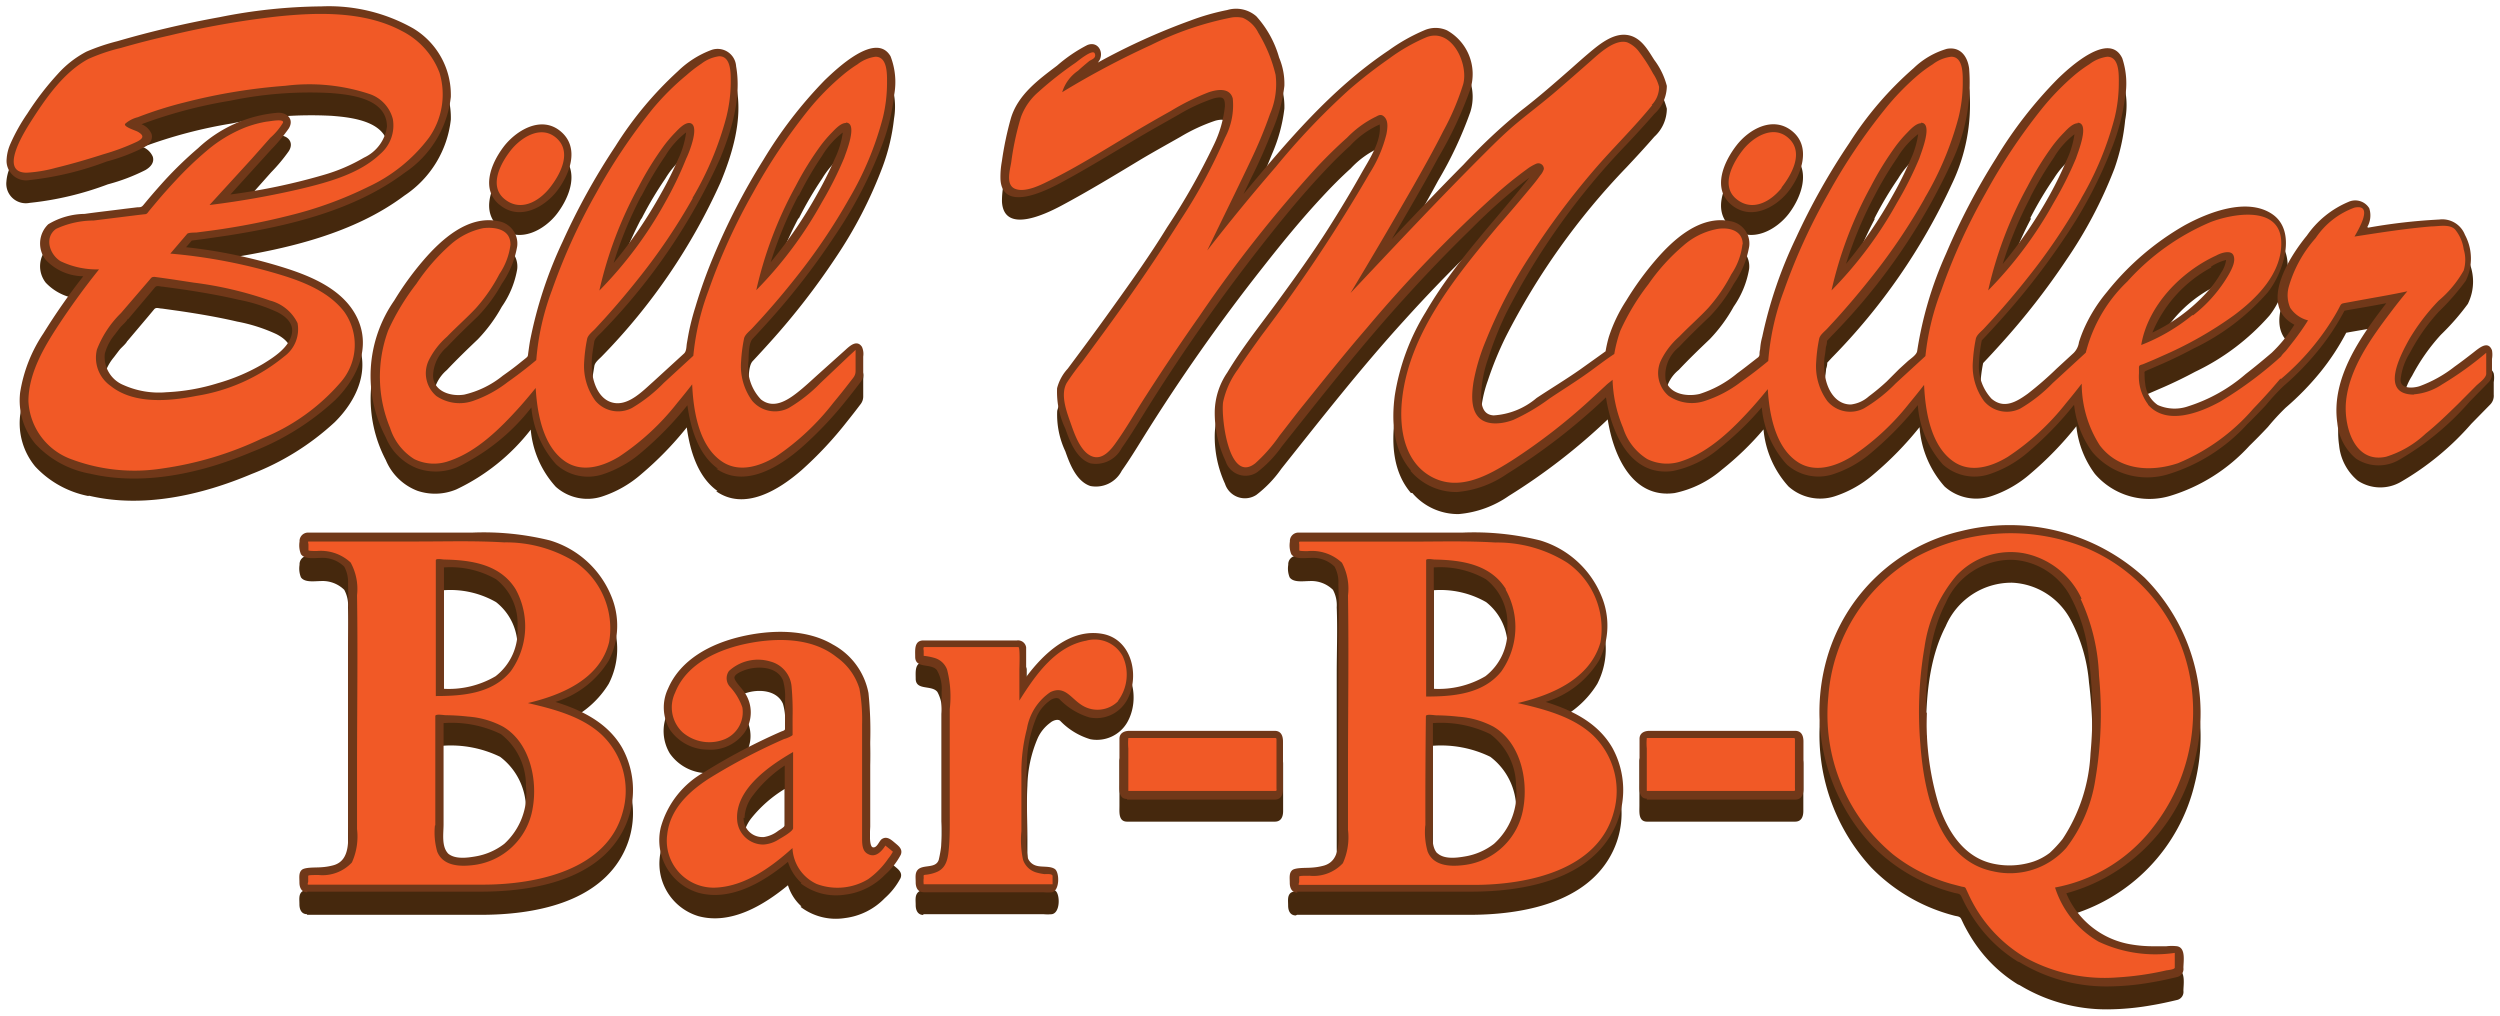 <svg id="Layer_1" data-name="Layer 1" xmlns="http://www.w3.org/2000/svg" viewBox="0 0 199.63 81.1"><defs><style>.cls-1{fill:#45280d;}.cls-2{fill:#703819;}.cls-3{fill:#f15926;}</style></defs><title>Bill Miller Bar-B-Q</title><path class="cls-1" d="M161.12,78.6a11.37,11.37,0,0,1-2.75-2.39,12.16,12.16,0,0,1-1.08-1.53q-.25-.42-.47-.85l-.21-.44c-.11-.23-.31-.21-.54-.27a14.21,14.21,0,0,1-6.64-3.84,15.64,15.64,0,0,1-3.53-14.94,14.54,14.54,0,0,1,10.69-10.1A15.94,15.94,0,0,1,171.26,48a15.34,15.34,0,0,1,4,14.55A14.4,14.4,0,0,1,165,73.16a6.8,6.8,0,0,0,5.15,4.08,10.47,10.47,0,0,0,1.84.15h1a3.74,3.74,0,0,1,.86,0c.71.13.5,1.22.5,1.73a.66.66,0,0,1-.47.72c-.67.16-1.34.31-2,.42a20.94,20.94,0,0,1-3.6.34,13.38,13.38,0,0,1-7-1.93m-7.42-19.94a22.56,22.56,0,0,0,1,7.5c.72,2.05,2,4.05,4.27,4.55a6.13,6.13,0,0,0,3.27-.17,4.65,4.65,0,0,0,1.28-.69,9.81,9.81,0,0,0,1.06-1.09A13.54,13.54,0,0,0,166.93,62a34.69,34.69,0,0,0-.12-7.5,12.83,12.83,0,0,0-1.5-5.07,5.57,5.57,0,0,0-4.63-2.9A5.71,5.71,0,0,0,155.37,50c-1.37,2.64-1.58,5.83-1.58,8.75M64,72.38a3.77,3.77,0,0,1-1.08-1.69c-1.93,1.59-4.54,3.17-7.14,2.47a4.38,4.38,0,0,1-3-5.24,7.28,7.28,0,0,1,3.5-4.41,48.22,48.22,0,0,1,6.09-3.21c.14-.06.32-.08.32-.24V57.74a4.55,4.55,0,0,0-.17-1.54C62,55,60.31,55,59.32,55.44c-.2.08-.75.31-.69.6s.58.79.81,1.14a2.82,2.82,0,0,1,0,3.18,3.34,3.34,0,0,1-2.95,1.38,3.69,3.69,0,0,1-3-1.57,3.47,3.47,0,0,1-.17-3.27c1-2.35,3.42-3.59,5.76-4.15s5.25-.67,7.41.62a5.58,5.58,0,0,1,2.84,3.87,30,30,0,0,1,.14,3.91v6.72c0,.16-.13,1.59.21,1.66s.5-.52.72-.66c.41-.27.76.07,1.06.32s.62.5.45.93a5.68,5.68,0,0,1-1.26,1.6,5.32,5.32,0,0,1-3.19,1.59,4.64,4.64,0,0,1-3.54-.9m-4.56-5.25a1.49,1.49,0,0,0,1.43,1.55H61a2.45,2.45,0,0,0,1.13-.49c.1-.07.53-.32.53-.44V63A10.2,10.2,0,0,0,60,65.33a3.14,3.14,0,0,0-.68,1.83m44.15,5.94c-.46,0-.61-.4-.61-.78s-.07-.76.18-1,1.13-.18,1.58-.22a4.67,4.67,0,0,0,1-.17c1.36-.42,1.12-2.14,1.12-3.25V53.85c0-1.78.07-3.58,0-5.35a2.6,2.6,0,0,0-.3-1.4,2.47,2.47,0,0,0-1.89-.7c-.46,0-1.27.14-1.57-.3a1.86,1.86,0,0,1-.11-1,.68.68,0,0,1,.63-.72h13.14a22,22,0,0,1,6.2.62,7.66,7.66,0,0,1,4.89,4.4,6.11,6.11,0,0,1-.18,5.2,7.6,7.6,0,0,1-4.26,3.3c2.13.66,4.19,1.67,5.34,3.68a7,7,0,0,1,.16,6.4c-2,4.15-7.29,5.07-11.44,5.07H103.57M114.76,70c.55.55,1.6.4,2.28.28a5.16,5.16,0,0,0,2.27-1,5.43,5.43,0,0,0,1.76-4.63A5.2,5.2,0,0,0,119,60.43a9,9,0,0,0-4.58-.88v8.09c0,.72-.18,1.77.37,2.33m-.33-13.15a7.38,7.38,0,0,0,4.16-1,4.53,4.53,0,0,0,1.75-3.89,4.47,4.47,0,0,0-1.7-3.85,7.35,7.35,0,0,0-4.17-.95v9.7M73.73,73.06c-.46,0-.61-.4-.61-.78s-.07-.74.16-1c.42-.46,1.44-.07,1.68-.8a9.71,9.71,0,0,0,.23-3.07V57a2.93,2.93,0,0,0-.34-1.75c-.46-.58-1.73-.08-1.73-1.06,0-.53-.1-1.31.66-1.31h7.47a.65.65,0,0,1,.73.56v2.36c1.4-1.88,3.54-3.92,6.12-3.44,2.37.45,3,3.48,1.89,5.36a2.8,2.8,0,0,1-2.92,1.31,5.52,5.52,0,0,1-2.42-1.48c-.21-.16-.6,0-.78.16a3.12,3.12,0,0,0-1,1.22,10.09,10.09,0,0,0-.83,3.8c-.08,1.42,0,2.87,0,4.3v1.33a5.71,5.71,0,0,0,.09,1.92,1,1,0,0,0,.67.58c.44.13,1.11,0,1.48.27S84.68,72.88,84,73a3.53,3.53,0,0,1-.68,0H73.73M24.52,73c-.46,0-.61-.4-.61-.78s-.07-.76.18-1,1.13-.18,1.58-.22a4.67,4.67,0,0,0,1-.17c1.36-.42,1.12-2.14,1.12-3.25V53.85c0-1.78.07-3.58,0-5.35a2.6,2.6,0,0,0-.3-1.4,2.47,2.47,0,0,0-1.89-.7c-.46,0-1.27.14-1.57-.3a1.86,1.86,0,0,1-.11-1,.68.68,0,0,1,.63-.72H37.7a22,22,0,0,1,6.2.62,7.66,7.66,0,0,1,4.89,4.4,6.11,6.11,0,0,1-.18,5.2,7.6,7.6,0,0,1-4.26,3.3c2.13.66,4.19,1.67,5.34,3.68a7,7,0,0,1,.16,6.4c-2,4.15-7.29,5.07-11.44,5.07H24.52M35.7,70c.55.55,1.6.4,2.28.28a5.16,5.16,0,0,0,2.27-1A5.43,5.43,0,0,0,42,64.6a5.2,5.2,0,0,0-2.07-4.17,9,9,0,0,0-4.58-.88q0,2.9,0,5.81v2.28c0,.72-.18,1.77.37,2.33M35.4,56.82a7.38,7.38,0,0,0,4.16-1,4.53,4.53,0,0,0,1.75-3.89,4.47,4.47,0,0,0-1.7-3.85,7.35,7.35,0,0,0-4.17-.95q0,4.85,0,9.7m96.08,8.78c-.7,0-.61-.77-.61-1.24V60.79c0-.47.39-.64.79-.64h11.64c.52,0,.66.42.66.85v3.76c0,.43-.14.85-.66.85H131.46M90,65.61c-.7,0-.61-.77-.61-1.24V60.79c0-.47.39-.64.79-.64h11.62c.52,0,.66.42.66.85v3.76c0,.43-.14.85-.66.85H90m22.66-26.25c-1.42-1.66-1.56-3.91-1.28-6a18.05,18.05,0,0,1,2.42-6.65c2.29-3.94,5.46-7.19,8.28-10.73a43,43,0,0,0-4.55,4q-2.78,2.7-5.37,5.57c-3.47,3.81-6.63,7.85-9.84,11.88a9.43,9.43,0,0,1-2,2.09,1.67,1.67,0,0,1-2.5-.89A9,9,0,0,1,97,34.69a5.72,5.72,0,0,1,1-3.09c1.2-2,2.64-3.79,4-5.65s2.79-3.84,4.06-5.84c.92-1.45,1.81-2.92,2.65-4.42.63-1.12,1.62-2.56,1.46-3.9a7.14,7.14,0,0,0-2.31,1.66c-.8.72-1.55,1.48-2.28,2.27-1.69,1.81-3.26,3.74-4.79,5.69A149.81,149.81,0,0,0,91.25,35c-.54.87-1.08,1.75-1.67,2.58a2.32,2.32,0,0,1-2.51,1.23c-1.12-.37-1.65-1.77-2-2.77a6.83,6.83,0,0,1-.65-3.23,3.63,3.63,0,0,1,.85-1.56l1.33-1.79q1.15-1.55,2.27-3.12c1.5-2.09,3-4.2,4.33-6.37a54.22,54.22,0,0,0,3.74-6.6,9.25,9.25,0,0,0,1-3.09c0-.37,0-.72-.42-.72a2,2,0,0,0-.57.11,14.32,14.32,0,0,0-2.68,1.25c-1,.57-2.07,1.16-3.1,1.77C89,14,86.91,15.27,84.72,16.44c-1.21.64-4.55,2.27-4.71-.32a6.79,6.79,0,0,1,.14-1.45,26.14,26.14,0,0,1,.72-3.44c.56-1.88,2.18-3.07,3.69-4.21a11.9,11.9,0,0,1,2.25-1.6c.92-.38,1.44.74.84,1.4a51.89,51.89,0,0,1,7.4-3.36A18.46,18.46,0,0,1,98,2.62a2.46,2.46,0,0,1,2.32.5,8.25,8.25,0,0,1,1.82,3.3,5.36,5.36,0,0,1,.42,2.26,12.79,12.79,0,0,1-1,3.65c-.49,1.23-1,2.43-1.61,3.62l-.65,1.36c3.49-4.2,7-8.39,11.58-11.46a14.65,14.65,0,0,1,2.85-1.61,2.24,2.24,0,0,1,1.81,0,4,4,0,0,1,1.87,4.7,31.18,31.18,0,0,1-2.57,5.48c-1.18,2.19-2.44,4.33-3.69,6.48,1.89-2,3.79-4,5.71-5.93a45.39,45.39,0,0,1,4.63-4.34c1.38-1.06,2.69-2.21,4-3.36.45-.4.9-.8,1.36-1.19.81-.68,1.92-1.62,3.06-1.47s1.7,1.25,2.19,2a5.86,5.86,0,0,1,1,2.07,3.05,3.05,0,0,1-1,2.24c-.72.83-1.47,1.64-2.22,2.44a56.4,56.4,0,0,0-9.64,13.53,27.18,27.18,0,0,0-1.44,3.52,9.67,9.67,0,0,0-.57,2.94c0,.79.13,1.57,1,1.62a5.84,5.84,0,0,0,3.43-1.39c1.15-.76,2.34-1.48,3.47-2.27l1.4-1,.64-.46a9.93,9.93,0,0,1,.26-1.15,12.11,12.11,0,0,1,1.42-2.88,24.27,24.27,0,0,1,2.3-3.18c1.45-1.7,3.59-3.65,6-3.16a1.81,1.81,0,0,1,1.52,2,7.41,7.41,0,0,1-1.23,3,12.32,12.32,0,0,1-1.91,2.6c-.84.8-1.68,1.61-2.48,2.46a2.89,2.89,0,0,0-1.06,2.6c.29,1.17,1.72,1.37,2.71,1.14a8.82,8.82,0,0,0,3-1.64c.51-.37,1-.76,1.5-1.15.15-.12.27-.16.29-.36a1.61,1.61,0,0,1,.05-.42q.07-.51.17-1a34.94,34.94,0,0,1,2.69-7.92,53.43,53.43,0,0,1,4.25-7.56,27.51,27.51,0,0,1,5.19-6,6.39,6.39,0,0,1,2.65-1.54c1.09-.2,1.66.62,1.78,1.58a14.66,14.66,0,0,1-1.43,7.47,49,49,0,0,1-9.57,13.83l-.36.39a1.44,1.44,0,0,1-.09.49,8.22,8.22,0,0,1-.11.83,5.66,5.66,0,0,0,.1,1.76c.23,1,.88,2,2,2a2.61,2.61,0,0,0,1.44-.65,17.08,17.08,0,0,0,1.42-1.18l1-1,.67-.61c.23-.21.73-.52.77-.83a29.94,29.94,0,0,1,2.3-7.76,53,53,0,0,1,4-7.64,34.06,34.06,0,0,1,4.91-6.32c.93-.91,4.13-3.87,5.17-1.65a6.38,6.38,0,0,1,.21,3.18,16.36,16.36,0,0,1-.86,3.89A35.46,35.46,0,0,1,165,20.76a57.76,57.76,0,0,1-5.21,6.68q-.7.78-1.43,1.55a11,11,0,0,0-.22,1.75,3.79,3.79,0,0,0,1,2.91c1,.85,2,.24,2.89-.4a27.05,27.05,0,0,0,2.3-2L165.73,30a1.51,1.51,0,0,0,.42-.86,10.42,10.42,0,0,1,.37-1,12.36,12.36,0,0,1,1.86-3,21.7,21.7,0,0,1,6.19-5.29c1.93-1.06,5-2.25,7-.91s.92,4.66-.35,6.26a18.45,18.45,0,0,1-5.94,4.49q-1.21.65-2.46,1.2l-1.27.55c-.21.09-.17.12-.16.32a4.66,4.66,0,0,0,.05.73,2.33,2.33,0,0,0,1,1.7,3.29,3.29,0,0,0,2.44.1,13,13,0,0,0,4.58-2.57c.71-.55,1.4-1.12,2.08-1.7a11.15,11.15,0,0,0,1.81-2.24c-2.9-1.53-.4-5.42,1-7.12a7.64,7.64,0,0,1,3.3-2.68,1.31,1.31,0,0,1,1.68.5,1.86,1.86,0,0,1-.2,1.57,45.28,45.28,0,0,1,5.78-.67A1.94,1.94,0,0,1,197,20.59a4,4,0,0,1,.06,3.68,19.3,19.3,0,0,1-2.15,2.46,15.53,15.53,0,0,0-2.3,3.28,4.92,4.92,0,0,0-.75,2.17c0,.74,1,.66,1.51.5a10.17,10.17,0,0,0,2.77-1.55c.51-.36,1-.74,1.49-1.12s1.18-1,1.5-.19a2,2,0,0,1,0,.69v1a1,1,0,0,1-.29.8l-1.5,1.53a22.26,22.26,0,0,1-5.61,4.63,3.27,3.27,0,0,1-3.46-.09,4.21,4.21,0,0,1-1.49-2.84c-.52-3.57,1.85-6.88,3.91-9.57-1.11.22-2.23.4-3.34.6a18.88,18.88,0,0,1-2.07,3.15,22.1,22.1,0,0,1-2.77,2.84,18.38,18.38,0,0,0-1.41,1.53q-.72.77-1.48,1.51a14.13,14.13,0,0,1-6.34,4,5.74,5.74,0,0,1-6-1.76,7.74,7.74,0,0,1-1.48-3.8,27.06,27.06,0,0,1-3.66,3.78,9.11,9.11,0,0,1-3.16,1.81,3.79,3.79,0,0,1-3.7-.78,8,8,0,0,1-2-4.74,26.75,26.75,0,0,1-3.63,3.73,9,9,0,0,1-3.14,1.79,3.79,3.79,0,0,1-3.69-.78,7.8,7.8,0,0,1-2-4.56,23.46,23.46,0,0,1-3.33,3.22,8.39,8.39,0,0,1-3.76,1.86c-3.43.48-4.92-3.09-5.35-5.88a48.62,48.62,0,0,1-7.9,6.11,8.21,8.21,0,0,1-4,1.45,4.8,4.8,0,0,1-3.7-1.68m10.19-23.86h0m26.72,2a31.76,31.76,0,0,0-2.21,5.32,35.86,35.86,0,0,0,3.74-5.49,28.36,28.36,0,0,0,1.36-2.83,7.15,7.15,0,0,0,.65-2.12,6.7,6.7,0,0,0-1.66,1.87,28.57,28.57,0,0,0-1.89,3.18m12.51,0a31.82,31.82,0,0,0-2.21,5.32,35.86,35.86,0,0,0,3.74-5.49,28.36,28.36,0,0,0,1.37-2.76,7.14,7.14,0,0,0,.65-2.12A6.62,6.62,0,0,0,164,14.26a28.51,28.51,0,0,0-1.89,3.18M176.62,23a10.43,10.43,0,0,0-4.7,5.2,14.11,14.11,0,0,0,4.15-3,8.75,8.75,0,0,0,1.35-1.8,2.37,2.37,0,0,0,.39-1,3.77,3.77,0,0,0-1.2.53M7.06,39.61a7.87,7.87,0,0,1-4.24-2.35,5.42,5.42,0,0,1-1.21-4.11,11.73,11.73,0,0,1,1.85-4.7,50.6,50.6,0,0,1,3.19-4.57,4.19,4.19,0,0,1-3-1.31,2.13,2.13,0,0,1,.2-2.84,5.77,5.77,0,0,1,2.91-.83c1.07-.15,2.15-.27,3.23-.41l1-.12c.22,0,.31,0,.46-.18l.34-.41q.7-.83,1.43-1.63a30.81,30.81,0,0,1,2.6-2.5,10.59,10.59,0,0,1,6.41-2.85c.78,0,1.27.58.83,1.27a13.75,13.75,0,0,1-1.41,1.69l-3.19,3.59a49.14,49.14,0,0,0,7.47-1.57,13.92,13.92,0,0,0,3.19-1.37A3.21,3.21,0,0,0,31,11.94c0-2.23-2.81-2.56-4.5-2.69a31.09,31.09,0,0,0-8,.61,37.7,37.7,0,0,0-7.1,1.88,1.45,1.45,0,0,1,.8.77c.15.49-.21.85-.59,1.07a15.26,15.26,0,0,1-3,1.14A25,25,0,0,1,2.37,16.2,1.56,1.56,0,0,1,.51,14.51a3.52,3.52,0,0,1,.31-1.2,14.63,14.63,0,0,1,1.38-2.45A23,23,0,0,1,4.63,7.69,8.08,8.08,0,0,1,6.91,5.92a16.43,16.43,0,0,1,2.46-.83,80.05,80.05,0,0,1,8.17-1.92,42.76,42.76,0,0,1,8.11-.85A13.68,13.68,0,0,1,33,4.08a6.19,6.19,0,0,1,3,5.47,8.39,8.39,0,0,1-3.71,6.07c-4,3-9.26,4.24-14.12,5l-1.86.27-1,.13-.49.49a40.85,40.85,0,0,1,7.94,1.67c2.19.7,4.65,1.76,5.71,3.95,1.16,2.39,0,4.86-1.74,6.58a20.8,20.8,0,0,1-6.64,4.14c-4,1.69-8.68,2.76-13,1.73m3.07-12.37c0,.14-.44.53-.54.64s-.35.45-.52.67A3.93,3.93,0,0,0,8.32,30a2.42,2.42,0,0,0,1.5,2.5,6.9,6.9,0,0,0,3.43.57,16.19,16.19,0,0,0,4.09-.72,15.51,15.51,0,0,0,3.57-1.54c.88-.54,2.07-1.3,2.3-2.39.18-.83-.46-1.39-1.14-1.74a13.21,13.21,0,0,0-3.13-1c-1.53-.36-3.09-.62-4.64-.85l-1.36-.19c-.26,0-.47-.14-.64.07l-.45.54-1.69,2m.36-15.14h0M57.3,39.21c-1.59-1.11-2.21-3.26-2.46-5.08a26.75,26.75,0,0,1-3.63,3.73,9,9,0,0,1-3.14,1.79,3.79,3.79,0,0,1-3.69-.78,7.8,7.8,0,0,1-2-4.56,16.38,16.38,0,0,1-5.94,4.77,4.39,4.39,0,0,1-3.11.11,4.45,4.45,0,0,1-2.52-2.45,10.52,10.52,0,0,1,.67-10.91,24.17,24.17,0,0,1,2.3-3.18c1.45-1.69,3.59-3.65,6-3.16a1.81,1.81,0,0,1,1.52,2,7.41,7.41,0,0,1-1.23,3,12.29,12.29,0,0,1-1.91,2.6c-.84.8-1.68,1.61-2.48,2.46a3.11,3.11,0,0,0-1.1,2.35c.09,1.22,1.46,1.61,2.49,1.44a7.63,7.63,0,0,0,3.08-1.53c.5-.35,1-.72,1.46-1.1l.4-.32c.17-.14.14-.18.17-.39s.09-.67.15-1a33.71,33.71,0,0,1,2.6-7.9,53.44,53.44,0,0,1,4.27-7.59,28.92,28.92,0,0,1,5-6,7.65,7.65,0,0,1,2.64-1.66,1.48,1.48,0,0,1,2,1.29c.44,2.49-.36,5.15-1.3,7.42a48,48,0,0,1-9.45,13.86c-.22.24-.58.49-.63.81s-.1.59-.14.89a6.23,6.23,0,0,0,0,1.73c.16,1,.7,2.15,1.84,2.27s2.21-1,3-1.7l2.47-2.26c.21-.2.18-.55.23-.83s.1-.59.16-.89a19.46,19.46,0,0,1,.52-2,38.87,38.87,0,0,1,1.43-4,52.73,52.73,0,0,1,4-7.75,34.81,34.81,0,0,1,4.9-6.36c.94-.92,4-3.9,5.22-1.86a5.7,5.7,0,0,1,.3,3,16,16,0,0,1-.92,3.87,34.93,34.93,0,0,1-3.75,7.25,57.25,57.25,0,0,1-5.19,6.69q-.7.78-1.42,1.55c-.34.35-.32,1.29-.34,1.78a3.72,3.72,0,0,0,1,3.08c1,.78,2.08.09,2.92-.57.56-.44,1.07-.92,1.59-1.39l2.23-2c.35-.32.92-.85,1.32-.24a1.4,1.4,0,0,1,.1.77v1.41a1,1,0,0,1-.23.63q-.52.69-1.06,1.36A29.76,29.76,0,0,1,64,37.55c-1.77,1.54-4.52,3.28-6.81,1.68m-6-21.74A31.8,31.8,0,0,0,49,22.81a35.75,35.75,0,0,0,3.79-5.55,28.36,28.36,0,0,0,1.36-2.75,7.14,7.14,0,0,0,.64-2.12,6.71,6.71,0,0,0-1.66,1.87,28.68,28.68,0,0,0-1.89,3.18m12.51,0a31.82,31.82,0,0,0-2.21,5.32,35.83,35.83,0,0,0,3.74-5.49,28.31,28.31,0,0,0,1.38-2.76,7.15,7.15,0,0,0,.65-2.12,6.63,6.63,0,0,0-1.66,1.87,28.48,28.48,0,0,0-1.86,3.18m74.45.72c-1.55-1.3-.58-3.44.43-4.74s2.93-2.38,4.46-1.11.7,3.45-.28,4.74-3,2.46-4.61,1.11m-98.37,0c-1.5-1.26-.64-3.31.33-4.6s3-2.57,4.57-1.25.7,3.45-.28,4.74-3,2.46-4.61,1.11"/><path class="cls-2" d="M161.12,76.78a11.37,11.37,0,0,1-2.75-2.39,12.16,12.16,0,0,1-1.08-1.53q-.25-.42-.47-.85l-.21-.44c-.11-.23-.31-.21-.54-.27a14.21,14.21,0,0,1-6.64-3.84,15.64,15.64,0,0,1-3.53-14.95,14.54,14.54,0,0,1,10.69-10.1,15.94,15.94,0,0,1,14.67,3.73,15.34,15.34,0,0,1,4,14.55A14.4,14.4,0,0,1,165,71.33a6.8,6.8,0,0,0,5.15,4.08,10.47,10.47,0,0,0,1.84.15h1a3.74,3.74,0,0,1,.86,0c.71.13.5,1.22.5,1.73a.66.66,0,0,1-.47.72c-.67.16-1.34.31-2,.42a20.94,20.94,0,0,1-3.6.34,13.38,13.38,0,0,1-7-1.93m-7.42-19.93a22.56,22.56,0,0,0,1,7.5c.72,2.05,2,4.05,4.27,4.55a6.13,6.13,0,0,0,3.27-.17,4.65,4.65,0,0,0,1.28-.69A9.81,9.81,0,0,0,164.7,67a13.54,13.54,0,0,0,2.23-6.83,34.72,34.72,0,0,0-.12-7.5,12.83,12.83,0,0,0-1.5-5.07,5.57,5.57,0,0,0-4.63-2.9,5.71,5.71,0,0,0-5.31,3.45c-1.37,2.64-1.58,5.83-1.58,8.75M64,70.51a3.77,3.77,0,0,1-1.08-1.69C61,70.41,58.37,72,55.77,71.29a4.38,4.38,0,0,1-3-5.24,7.28,7.28,0,0,1,3.51-4.42,48.22,48.22,0,0,1,6.09-3.21c.14-.06.32-.08.32-.24V55.86a4.55,4.55,0,0,0-.17-1.54c-.49-1.17-2.19-1.17-3.18-.76-.2.08-.75.31-.69.6s.58.79.81,1.14a2.82,2.82,0,0,1,0,3.18,3.34,3.34,0,0,1-2.95,1.38,3.69,3.69,0,0,1-3-1.57A3.47,3.47,0,0,1,53.34,55c1-2.35,3.42-3.59,5.76-4.15s5.25-.67,7.41.62a5.58,5.58,0,0,1,2.84,3.87,30,30,0,0,1,.14,3.91V66c0,.16-.13,1.59.21,1.66s.5-.52.72-.66c.41-.27.76.07,1.06.32s.62.5.45.93a5.68,5.68,0,0,1-1.26,1.6,5.32,5.32,0,0,1-3.19,1.59,4.64,4.64,0,0,1-3.54-.9m-4.56-5.25a1.49,1.49,0,0,0,1.43,1.55H61a2.45,2.45,0,0,0,1.13-.49c.1-.07.53-.32.53-.44V61.13a10.2,10.2,0,0,0-2.53,2.38,3.14,3.14,0,0,0-.68,1.83m44.15,5.94c-.46,0-.61-.4-.61-.78s-.07-.76.18-1,1.13-.18,1.58-.22a4.67,4.67,0,0,0,1-.17c1.36-.42,1.12-2.14,1.12-3.25V52c0-1.78.07-3.58,0-5.35a2.6,2.6,0,0,0-.3-1.4,2.47,2.47,0,0,0-1.89-.7c-.46,0-1.27.14-1.57-.3a1.86,1.86,0,0,1-.11-1,.68.68,0,0,1,.63-.72h13.14a22,22,0,0,1,6.2.62,7.66,7.66,0,0,1,4.89,4.4,6.11,6.11,0,0,1-.18,5.2,7.6,7.6,0,0,1-4.26,3.3c2.13.66,4.19,1.67,5.34,3.68a7,7,0,0,1,.16,6.4c-2,4.15-7.29,5.07-11.44,5.07H103.57m11.18-3.1c.55.55,1.6.4,2.28.28a5.16,5.16,0,0,0,2.27-1,5.43,5.43,0,0,0,1.76-4.63A5.2,5.2,0,0,0,119,58.62a9,9,0,0,0-4.58-.88v8.09c0,.72-.18,1.77.37,2.33M114.45,55a7.38,7.38,0,0,0,4.16-1,4.53,4.53,0,0,0,1.75-3.89,4.47,4.47,0,0,0-1.7-3.85,7.35,7.35,0,0,0-4.17-.95V55M73.73,71.24c-.46,0-.61-.4-.61-.78s-.07-.74.16-1c.42-.46,1.44-.07,1.68-.8a9.71,9.71,0,0,0,.23-3.07V55.24a2.93,2.93,0,0,0-.38-1.73c-.46-.58-1.73-.08-1.73-1.06,0-.53-.1-1.31.66-1.31h7.47a.65.65,0,0,1,.73.56v2.36c1.4-1.88,3.54-3.92,6.12-3.44,2.37.45,3,3.48,1.89,5.36A2.8,2.8,0,0,1,87,57.29a5.52,5.52,0,0,1-2.42-1.48c-.21-.16-.6,0-.78.16a3.12,3.12,0,0,0-1,1.22A10.09,10.09,0,0,0,82,61c-.08,1.42,0,2.87,0,4.3v1.33a5.71,5.71,0,0,0,.09,1.92,1,1,0,0,0,.67.58c.44.13,1.11,0,1.48.27s.39,1.72-.24,1.85a3.53,3.53,0,0,1-.68,0H73.73m-49.21,0c-.46,0-.61-.4-.61-.78s-.07-.76.18-1,1.13-.18,1.58-.22a4.67,4.67,0,0,0,1-.17c1.36-.42,1.12-2.14,1.12-3.25V52c0-1.78.07-3.58,0-5.35a2.6,2.6,0,0,0-.3-1.4,2.47,2.47,0,0,0-1.89-.7c-.46,0-1.27.14-1.57-.3a1.86,1.86,0,0,1-.11-1,.68.68,0,0,1,.63-.72H37.7a22,22,0,0,1,6.2.62,7.66,7.66,0,0,1,4.89,4.4,6.11,6.11,0,0,1-.18,5.2,7.6,7.6,0,0,1-4.26,3.3c2.13.66,4.19,1.67,5.34,3.68a7,7,0,0,1,.16,6.4c-2,4.15-7.29,5.07-11.44,5.07H24.54m11.18-3.1c.55.55,1.6.4,2.28.28a5.16,5.16,0,0,0,2.27-1A5.43,5.43,0,0,0,42,62.79,5.2,5.2,0,0,0,40,58.62a9,9,0,0,0-4.58-.88v8.09c0,.72-.18,1.77.37,2.33M35.41,55a7.38,7.38,0,0,0,4.16-1,4.53,4.53,0,0,0,1.75-3.89,4.47,4.47,0,0,0-1.7-3.85,7.35,7.35,0,0,0-4.17-.95V55m96.08,8.78c-.7,0-.61-.77-.61-1.24V59c0-.47.39-.64.79-.64h11.64c.52,0,.66.42.66.85V63c0,.43-.14.85-.66.85H131.48M90,63.8c-.7,0-.61-.77-.61-1.24V59c0-.47.39-.64.79-.64h11.61c.52,0,.66.42.66.85V63c0,.43-.14.85-.66.85H90m22.66-26.29c-1.42-1.66-1.56-3.91-1.28-6a18,18,0,0,1,2.47-6.65c2.29-3.94,5.46-7.19,8.28-10.73a43,43,0,0,0-4.55,4q-2.78,2.7-5.37,5.57c-3.47,3.81-6.63,7.85-9.84,11.88a9.43,9.43,0,0,1-2,2.09,1.67,1.67,0,0,1-2.5-.89A9,9,0,0,1,97,32.84a5.72,5.72,0,0,1,1-3.09c1.2-2,2.64-3.79,4-5.65s2.79-3.84,4.06-5.84c.92-1.45,1.81-2.92,2.65-4.42.63-1.12,1.62-2.56,1.46-3.9a7.14,7.14,0,0,0-2.36,1.7c-.8.72-1.55,1.48-2.28,2.27-1.69,1.81-3.26,3.74-4.79,5.69a149.81,149.81,0,0,0-9.5,13.6c-.54.87-1.08,1.75-1.67,2.58A2.32,2.32,0,0,1,87.07,37c-1.12-.37-1.65-1.77-2-2.77A6.83,6.83,0,0,1,84.41,31a3.63,3.63,0,0,1,.85-1.56l1.33-1.79q1.15-1.55,2.27-3.12c1.5-2.09,3-4.2,4.33-6.37a54.22,54.22,0,0,0,3.74-6.6,9.25,9.25,0,0,0,.88-3.06c0-.37,0-.72-.42-.72a2,2,0,0,0-.57.11,14.32,14.32,0,0,0-2.68,1.25c-1,.57-2.07,1.16-3.1,1.77-2.14,1.26-4.25,2.57-6.44,3.74-1.21.64-4.55,2.27-4.71-.32A6.79,6.79,0,0,1,80,12.89a26.14,26.14,0,0,1,.72-3.44c.56-1.88,2.18-3.07,3.69-4.21A11.9,11.9,0,0,1,86.82,3.6c.92-.38,1.44.74.84,1.4a51.89,51.89,0,0,1,7.4-3.36A18.46,18.46,0,0,1,98,.8a2.46,2.46,0,0,1,2.32.5,8.25,8.25,0,0,1,1.82,3.3,5.36,5.36,0,0,1,.42,2.26,12.79,12.79,0,0,1-1,3.65c-.49,1.23-1,2.43-1.61,3.62l-.65,1.36c3.49-4.2,7-8.39,11.58-11.46a14.65,14.65,0,0,1,2.85-1.61,2.24,2.24,0,0,1,1.81,0,4,4,0,0,1,1.87,4.7,31.18,31.18,0,0,1-2.57,5.48c-1.18,2.19-2.44,4.33-3.69,6.48,1.89-2,3.79-4,5.71-5.93a45.39,45.39,0,0,1,4.63-4.34c1.38-1.06,2.69-2.21,4-3.36.45-.4.9-.8,1.36-1.19.81-.68,1.92-1.62,3.06-1.47s1.7,1.25,2.19,2a5.86,5.86,0,0,1,1,2.07,3.05,3.05,0,0,1-1,2.24c-.72.83-1.47,1.64-2.22,2.44a56.4,56.4,0,0,0-9.64,13.53,27.18,27.18,0,0,0-1.4,3.54,9.67,9.67,0,0,0-.57,2.94c0,.79.13,1.57,1,1.62a5.84,5.84,0,0,0,3.43-1.39c1.15-.76,2.34-1.48,3.47-2.27l1.4-1,.64-.46a9.93,9.93,0,0,1,.26-1.15A12.11,12.11,0,0,1,129.86,24a24.27,24.27,0,0,1,2.3-3.18c1.45-1.7,3.59-3.65,6-3.16a1.81,1.81,0,0,1,1.52,2,7.41,7.41,0,0,1-1.23,3,12.32,12.32,0,0,1-1.91,2.6c-.84.8-1.68,1.61-2.48,2.46a2.89,2.89,0,0,0-1.06,2.6c.29,1.17,1.72,1.37,2.71,1.14a8.82,8.82,0,0,0,3-1.64c.51-.37,1-.76,1.5-1.15.15-.12.27-.16.29-.36a1.61,1.61,0,0,1,.05-.42,4.75,4.75,0,0,1,.17-1A34.94,34.94,0,0,1,143.41,19a53.43,53.43,0,0,1,4.25-7.56,27.51,27.51,0,0,1,5.15-6,6.39,6.39,0,0,1,2.65-1.54c1.09-.2,1.66.62,1.78,1.58A14.66,14.66,0,0,1,155.82,13a49,49,0,0,1-9.57,13.83l-.36.39a1.44,1.44,0,0,1-.09.49,8.22,8.22,0,0,1-.11.83,5.66,5.66,0,0,0,.1,1.76c.23,1,.88,2,2,2a2.61,2.61,0,0,0,1.44-.65,17.08,17.08,0,0,0,1.42-1.18l1-1,.67-.61c.23-.21.73-.52.77-.83a29.94,29.94,0,0,1,2.3-7.76,53,53,0,0,1,4-7.64,34.06,34.06,0,0,1,4.91-6.32c.93-.91,4.13-3.87,5.17-1.65a6.38,6.38,0,0,1,.21,3.18,16.36,16.36,0,0,1-1,3.86,35.46,35.46,0,0,1-3.79,7.25,57.76,57.76,0,0,1-5.21,6.68q-.7.78-1.43,1.55a11,11,0,0,0-.22,1.75,3.79,3.79,0,0,0,1,2.91c1,.85,2,.24,2.89-.4a27.05,27.05,0,0,0,2.3-2l1.37-1.26a1.51,1.51,0,0,0,.42-.86,10.42,10.42,0,0,1,.37-1,12.35,12.35,0,0,1,1.86-3A21.7,21.7,0,0,1,174.43,18c1.93-1.06,5-2.25,7-.91s.92,4.66-.35,6.26a18.45,18.45,0,0,1-5.94,4.49q-1.21.65-2.46,1.2l-1.27.55c-.21.09-.17.12-.16.32a4.66,4.66,0,0,0,.05.73,2.33,2.33,0,0,0,1,1.7,3.29,3.29,0,0,0,2.44.1,13,13,0,0,0,4.58-2.57c.71-.55,1.4-1.12,2.08-1.7a11.15,11.15,0,0,0,1.81-2.24c-2.9-1.53-.4-5.42,1-7.12a7.64,7.64,0,0,1,3.3-2.68,1.31,1.31,0,0,1,1.68.5,1.86,1.86,0,0,1-.2,1.57,45.28,45.28,0,0,1,5.78-.67,1.94,1.94,0,0,1,2.06,1.22,4,4,0,0,1,.06,3.68,19.3,19.3,0,0,1-2.15,2.46,15.53,15.53,0,0,0-2.3,3.28,4.92,4.92,0,0,0-.75,2.17c0,.74,1,.66,1.51.5A10.17,10.17,0,0,0,196,29.28c.51-.36,1-.74,1.49-1.12s1.18-1,1.5-.19a2,2,0,0,1,0,.69v1.09a1,1,0,0,1-.29.8l-1.5,1.53a22.26,22.26,0,0,1-5.61,4.63,3.27,3.27,0,0,1-3.46-.09,4.21,4.21,0,0,1-1.49-2.84c-.52-3.57,1.85-6.88,3.91-9.57-1.11.22-2.23.4-3.34.6A18.88,18.88,0,0,1,185.1,28a22.1,22.1,0,0,1-2.77,2.84,18.38,18.38,0,0,0-1.41,1.53q-.72.77-1.48,1.51a14.13,14.13,0,0,1-6.34,4,5.74,5.74,0,0,1-6-1.76,7.74,7.74,0,0,1-1.48-3.8A27.06,27.06,0,0,1,162,36.06a9.11,9.11,0,0,1-3.16,1.81,3.79,3.79,0,0,1-3.7-.78,8,8,0,0,1-2-4.74,26.75,26.75,0,0,1-3.63,3.73,9,9,0,0,1-3.14,1.79,3.79,3.79,0,0,1-3.69-.78,7.8,7.8,0,0,1-2-4.56,23.46,23.46,0,0,1-3.33,3.22,8.39,8.39,0,0,1-3.76,1.86c-3.43.48-4.92-3.09-5.35-5.88a48.62,48.62,0,0,1-7.9,6.11,8.21,8.21,0,0,1-4,1.45,4.8,4.8,0,0,1-3.7-1.68m10.26-23.86h0m26.72,2a31.76,31.76,0,0,0-2.21,5.32,35.86,35.86,0,0,0,3.74-5.49,28.47,28.47,0,0,0,1.37-2.75,7.15,7.15,0,0,0,.65-2.12,6.7,6.7,0,0,0-1.66,1.87,28.5,28.5,0,0,0-1.89,3.18m12.51,0a31.82,31.82,0,0,0-2.21,5.32,35.86,35.86,0,0,0,3.74-5.49A28.36,28.36,0,0,0,165,12.84a7.14,7.14,0,0,0,.65-2.12A6.62,6.62,0,0,0,164,12.59a28.44,28.44,0,0,0-1.89,3.18m14.46,5.59a10.43,10.43,0,0,0-4.7,5.2,14.11,14.11,0,0,0,4.15-3,8.75,8.75,0,0,0,1.35-1.8,2.37,2.37,0,0,0,.39-1,3.77,3.77,0,0,0-1.2.53M7.06,37.8a7.87,7.87,0,0,1-4.24-2.36,5.42,5.42,0,0,1-1.21-4.11,11.73,11.73,0,0,1,1.85-4.7,50.6,50.6,0,0,1,3.19-4.57,4.19,4.19,0,0,1-3-1.31,2.13,2.13,0,0,1,.2-2.84,5.77,5.77,0,0,1,2.91-.83c1.07-.15,2.15-.27,3.23-.41l1-.12c.22,0,.31,0,.46-.18l.34-.41q.7-.83,1.43-1.63a30.81,30.81,0,0,1,2.6-2.5A10.59,10.59,0,0,1,22.22,9c.78,0,1.27.58.83,1.27a13.75,13.75,0,0,1-1.41,1.69l-3.24,3.57a49.14,49.14,0,0,0,7.47-1.57,13.92,13.92,0,0,0,3.19-1.37,3.21,3.21,0,0,0,1.84-2.47c0-2.23-2.81-2.56-4.5-2.69a31.09,31.09,0,0,0-8,.61,37.7,37.7,0,0,0-7.1,1.88,1.45,1.45,0,0,1,.8.77c.15.49-.21.85-.59,1.07a15.26,15.26,0,0,1-3,1.14,25,25,0,0,1-6.15,1.48A1.56,1.56,0,0,1,.53,12.7a3.52,3.52,0,0,1,.29-1.19A14.63,14.63,0,0,1,2.19,9.06,23,23,0,0,1,4.63,5.89,8.08,8.08,0,0,1,6.91,4.12a16.43,16.43,0,0,1,2.46-.83,80.05,80.05,0,0,1,8.17-1.92A42.77,42.77,0,0,1,25.66.51,13.68,13.68,0,0,1,33,2.27a6.19,6.19,0,0,1,3,5.47,8.39,8.39,0,0,1-3.71,6.07c-4,3-9.26,4.24-14.12,5l-1.86.27-1,.13-.45.53a40.85,40.85,0,0,1,7.94,1.67c2.19.7,4.65,1.76,5.71,3.95,1.16,2.39,0,4.86-1.74,6.58a20.8,20.8,0,0,1-6.64,4.14c-4,1.69-8.68,2.76-13,1.73M10.2,25.44c0,.14-.44.53-.54.64s-.35.45-.52.67a3.93,3.93,0,0,0-.77,1.5,2.42,2.42,0,0,0,1.5,2.5,6.9,6.9,0,0,0,3.43.57,16.19,16.19,0,0,0,4.09-.72A15.51,15.51,0,0,0,21,29.06c.88-.54,2.07-1.3,2.3-2.39.18-.83-.46-1.39-1.14-1.74a13.21,13.21,0,0,0-3.13-1c-1.53-.36-3.09-.62-4.64-.85L13,22.89c-.26,0-.47-.14-.64.07l-.45.54-1.69,2m.36-15.14h0M57.35,37.44c-1.59-1.11-2.21-3.26-2.46-5.08a26.75,26.75,0,0,1-3.63,3.73,9,9,0,0,1-3.14,1.79,3.79,3.79,0,0,1-3.69-.78,7.8,7.8,0,0,1-2-4.56,16.38,16.38,0,0,1-5.94,4.77,4.39,4.39,0,0,1-3.11.11,4.45,4.45,0,0,1-2.57-2.49A10.52,10.52,0,0,1,31.48,24a24.17,24.17,0,0,1,2.3-3.18c1.45-1.69,3.59-3.65,6-3.16a1.81,1.81,0,0,1,1.52,2,7.41,7.41,0,0,1-1.23,3,12.29,12.29,0,0,1-1.91,2.6c-.84.8-1.68,1.61-2.48,2.46a3.11,3.11,0,0,0-1.1,2.35c.09,1.22,1.46,1.61,2.49,1.44A7.63,7.63,0,0,0,40.15,30c.5-.35,1-.72,1.46-1.1l.4-.32c.17-.14.14-.18.17-.39s.09-.67.15-1a33.71,33.71,0,0,1,2.6-7.9,53.44,53.44,0,0,1,4.21-7.61,28.92,28.92,0,0,1,5-6A7.65,7.65,0,0,1,56.78,4a1.48,1.48,0,0,1,2,1.29c.44,2.49-.36,5.15-1.3,7.42a48,48,0,0,1-9.4,13.78c-.22.24-.58.49-.63.81s-.1.59-.14.89a6.23,6.23,0,0,0,0,1.73c.16,1,.7,2.15,1.84,2.27s2.21-1,3-1.7l2.47-2.26c.21-.2.18-.55.23-.83s.1-.59.16-.89a19.46,19.46,0,0,1,.52-2,38.87,38.87,0,0,1,1.43-4,52.73,52.73,0,0,1,4-7.75,34.81,34.81,0,0,1,4.9-6.36c.95-.91,4.08-3.91,5.25-1.91a5.7,5.7,0,0,1,.28,3.15,16,16,0,0,1-.92,3.85,34.93,34.93,0,0,1-3.75,7.25,57.25,57.25,0,0,1-5.19,6.75q-.7.78-1.42,1.55c-.34.35-.32,1.29-.34,1.78a3.72,3.72,0,0,0,1,3.08c1,.78,2.08.09,2.92-.57.56-.44,1.07-.92,1.59-1.39l2.23-2c.35-.32.92-.85,1.32-.24a1.4,1.4,0,0,1,.1.77V29.9a1,1,0,0,1-.23.63q-.52.69-1.06,1.36A29.76,29.76,0,0,1,64,35.74c-1.77,1.54-4.52,3.28-6.81,1.68m-6-21.74A31.8,31.8,0,0,0,49,21a35.75,35.75,0,0,0,3.79-5.56,28.36,28.36,0,0,0,1.37-2.75,7.14,7.14,0,0,0,.63-2.12,6.71,6.71,0,0,0-1.66,1.87,28.61,28.61,0,0,0-1.89,3.18m12.51,0a31.82,31.82,0,0,0-2.21,5.32,35.83,35.83,0,0,0,3.74-5.49,28.31,28.31,0,0,0,1.37-2.75,7.15,7.15,0,0,0,.65-2.12,6.63,6.63,0,0,0-1.66,1.87,28.48,28.48,0,0,0-1.85,3.17m74.45.72c-1.55-1.3-.58-3.44.43-4.74s2.93-2.38,4.46-1.11.7,3.45-.28,4.74-3,2.46-4.61,1.11m-98.37,0c-1.5-1.26-.64-3.31.33-4.6s3-2.57,4.57-1.25.7,3.45-.28,4.74-3,2.46-4.61,1.11"/><path class="cls-3" d="M34.25,11a12.8,12.8,0,0,1-4.85,3.92,30.67,30.67,0,0,1-6.22,2.27,55.88,55.88,0,0,1-6.67,1.27l-.85.11c-.13,0-.63,0-.71.1l-.41.48-.94,1.1a43.28,43.28,0,0,1,7.87,1.42c2.13.6,4.57,1.37,6,3.2a4.55,4.55,0,0,1-.22,5.6A16.3,16.3,0,0,1,20.95,35a27.35,27.35,0,0,1-8,2.41,14.32,14.32,0,0,1-7.17-.71,5.21,5.21,0,0,1-3.51-4.65c0-2.24,1.25-4.34,2.44-6.15,1-1.51,2.08-3,3.2-4.39a6.68,6.68,0,0,1-3.07-.65C4,20.36,3.49,19,4.47,18.28a7.13,7.13,0,0,1,3-.67L11,17.17l.52-.06c.24,0,.26-.12.41-.3l.67-.8q.68-.8,1.4-1.57a27.84,27.84,0,0,1,2.47-2.37,11,11,0,0,1,3.13-1.9,9,9,0,0,1,1.7-.46c.17,0,1.45-.28,1.29.1a5.08,5.08,0,0,1-1,1.19l-1.47,1.66-3.39,3.71a68.6,68.6,0,0,0,7.41-1.32c2.14-.52,4.59-1.19,6.23-2.76a3,3,0,0,0,1-2.78,2.86,2.86,0,0,0-1.85-2,15.29,15.29,0,0,0-6.73-.66,45.92,45.92,0,0,0-8.06,1.33A30.83,30.83,0,0,0,11,9.36a2.4,2.4,0,0,0-1,.52c-.19.24.84.54,1,.64.57.32.42.55-.07.8a18,18,0,0,1-2.68,1c-1.25.4-2.51.77-3.79,1.08a11.06,11.06,0,0,1-2.33.39c-2.25,0-.2-3.23.28-4,1.18-1.85,2.63-4,4.64-5.08a14.6,14.6,0,0,1,2.6-.88q1.94-.56,3.9-1A69.73,69.73,0,0,1,22.1,1.32c3.26-.34,7-.45,10,1.16a6.19,6.19,0,0,1,3,3.34A6,6,0,0,1,34.25,11ZM9.66,25a8.22,8.22,0,0,0-1.92,2.91,2.75,2.75,0,0,0,1.1,2.91c1.84,1.48,4.69,1.22,6.86.79a14.64,14.64,0,0,0,7-3.15,2.69,2.69,0,0,0,1.06-2.66A3.38,3.38,0,0,0,21.56,24a29.37,29.37,0,0,0-6.08-1.43l-1.77-.27-.85-.12-.52-.07c-.25,0-.25.07-.41.25ZM43.9,15c-.88,1.11-2.36,1.94-3.63.88S40,13,40.79,12s2.42-2.09,3.67-.95S44.69,14,43.9,15Zm-3.13,4.48a5.38,5.38,0,0,1-.89,2.4A13.22,13.22,0,0,1,38,24.61c-.74.79-1.56,1.5-2.31,2.28a6.1,6.1,0,0,0-1.47,1.92,2.39,2.39,0,0,0,.62,2.81,3.29,3.29,0,0,0,3,.37,9.62,9.62,0,0,0,2.7-1.48,33.66,33.66,0,0,0,2.79-2.19V30c0,.39-.19.53-.44.84-.45.56-.91,1.11-1.39,1.65-1.54,1.71-3.41,3.58-5.64,4.32a3.57,3.57,0,0,1-2.78-.15,4.54,4.54,0,0,1-1.93-2.49A10.67,10.67,0,0,1,31,26.38a18.73,18.73,0,0,1,2.25-3.72A16,16,0,0,1,36,19.51a5.66,5.66,0,0,1,2.58-1.29C39.5,18.11,40.76,18.29,40.76,19.51Zm14.55-3.66A47.63,47.63,0,0,1,51,22.22q-1.32,1.67-2.75,3.25l-.72.78c-.22.24-.59.5-.65.83a12.4,12.4,0,0,0-.23,1.77A4.71,4.71,0,0,0,47.54,32a2.38,2.38,0,0,0,2.92.58,12.15,12.15,0,0,0,2.54-2l2.34-2.15.51-.47v1.68c0,.39-.19.54-.43.86q-.66.86-1.36,1.7a19.67,19.67,0,0,1-4.63,4.27c-1.27.77-2.92,1.3-4.28.39-1.88-1.26-2.3-4.12-2.39-6.19a20.35,20.35,0,0,1,1.31-7.48,47.53,47.53,0,0,1,3.54-7.78,46.42,46.42,0,0,1,4.5-6.71A20.4,20.4,0,0,1,54.82,6,10.64,10.64,0,0,1,56,5.09a3,3,0,0,1,1.43-.6c1,0,.92,1.5.92,2.19A11.7,11.7,0,0,1,58,9.35a25.44,25.44,0,0,1-2.71,6.47Zm-.28-6c-.4,0-.83.46-1.09.73A10.54,10.54,0,0,0,53,11.66a25,25,0,0,0-2,3.24,31.68,31.68,0,0,0-3.14,8.3,32.15,32.15,0,0,0,5.23-7,28.64,28.64,0,0,0,1.71-3.55C55,12.27,56,9.82,55,9.82Zm12.79,6a47.63,47.63,0,0,1-4.3,6.37q-1.32,1.67-2.75,3.25l-.72.78c-.22.24-.59.5-.65.83a12.4,12.4,0,0,0-.23,1.77A4.71,4.71,0,0,0,60.06,32a2.38,2.38,0,0,0,2.92.58,12.15,12.15,0,0,0,2.54-2l2.29-2.17.51-.47v1.68c0,.39-.19.54-.43.86q-.66.86-1.36,1.7a19.66,19.66,0,0,1-4.59,4.29c-1.27.77-2.92,1.3-4.28.39-1.88-1.26-2.3-4.12-2.39-6.19a20.34,20.34,0,0,1,1.31-7.48,47.64,47.64,0,0,1,3.54-7.78,46.36,46.36,0,0,1,4.5-6.71A20.38,20.38,0,0,1,67.29,6a10.63,10.63,0,0,1,1.19-.87,3,3,0,0,1,1.43-.6c1,0,.92,1.5.92,2.19a11.73,11.73,0,0,1-.33,2.67,25.44,25.44,0,0,1-2.68,6.45Zm-.28-6c-.4,0-.83.46-1.09.73a10.54,10.54,0,0,0-.93,1.08,25,25,0,0,0-2,3.24,31.69,31.69,0,0,0-3.14,8.3,32.12,32.12,0,0,0,5.23-7,28.7,28.7,0,0,0,1.79-3.56c.12-.37,1.14-2.82.13-2.82Zm64.39-1.43c-1.47,1.82-3.17,3.45-4.69,5.23a61.49,61.49,0,0,0-5,6.7,38.83,38.83,0,0,0-3.59,6.85,16,16,0,0,0-1,3.34c-.13.88-.25,2.14.43,2.83s1.94.5,2.75.19a15.94,15.94,0,0,0,2.91-1.72c1-.67,2-1.29,3-2,.76-.54,1.5-1.13,2.29-1.63v1.66c0,.38-.5.64-.76.89l-1.46,1.35a47,47,0,0,1-6.12,4.71c-1.87,1.18-4.17,2.47-6.36,1.3s-2.62-3.83-2.39-6.11c.54-5.35,4.31-9.91,7.63-13.89.88-1,1.79-2.07,2.66-3.12.26-.31.51-.62.74-.95a1.43,1.43,0,0,0,.3-.52.44.44,0,0,0-.6-.43,3.65,3.65,0,0,0-.78.46,30.79,30.79,0,0,0-2.57,2.09,107.4,107.4,0,0,0-10.2,10.59c-1.73,2-3.39,4.08-5.06,6.15-.65.8-1.26,1.62-1.9,2.43A12.54,12.54,0,0,1,100.23,37c-2.13,1.67-2.74-3.77-2.56-4.91a6.82,6.82,0,0,1,1.19-2.61c.6-.92,1.25-1.82,1.89-2.71a126.73,126.73,0,0,0,8.62-12.94,10.5,10.5,0,0,0,1.34-3.12c.07-.38.18-1-.14-1.35s-.56-.09-.79,0A8.34,8.34,0,0,0,107.56,11c-.82.73-1.6,1.5-2.35,2.29a106.37,106.37,0,0,0-9.39,11.89q-2.46,3.5-4.76,7.12c-.62,1-1.21,2-1.86,2.92-.44.64-1.15,1.59-2.05,1.2s-1.37-1.82-1.68-2.7-.82-2.24-.28-3.16a19.49,19.49,0,0,1,1.24-1.69l1.27-1.73q1.1-1.49,2.17-3,2.29-3.23,4.4-6.58A42.34,42.34,0,0,0,97.82,11a5.56,5.56,0,0,0,.62-3.13c-.23-.9-1.26-.73-1.93-.5a19,19,0,0,0-3,1.48c-1.09.61-2.17,1.23-3.24,1.87-2.11,1.26-4.2,2.58-6.4,3.67-.72.36-1.95,1-2.78.7s-.43-1.54-.34-2.14a22.61,22.61,0,0,1,.77-3.59,4.82,4.82,0,0,1,1.38-2A28.82,28.82,0,0,1,85.9,5c.13-.09,1.36-1.13,1.52-.73s-.32.5-.46.62c-.3.25-.6.5-.88.76a3.21,3.21,0,0,0-1.26,1.71,67.5,67.5,0,0,1,7.1-3.77,25.39,25.39,0,0,1,6.31-2.17,2.35,2.35,0,0,1,1,0,2.48,2.48,0,0,1,1.25,1.2,11.65,11.65,0,0,1,1.38,3.36,6.08,6.08,0,0,1-.45,3.13,35.83,35.83,0,0,1-1.46,3.54C98.8,15.09,97.58,17.54,96.4,20q2.65-3.41,5.47-6.67a56.94,56.94,0,0,1,5.82-6.13,37.68,37.68,0,0,1,3.22-2.51,14.54,14.54,0,0,1,3-1.72c2-.77,3.37,2.1,2.93,3.75a20.43,20.43,0,0,1-1.61,3.78c-.75,1.49-1.57,2.94-2.39,4.39q-2.45,4.27-5,8.51c3.57-3.79,7.13-7.59,10.82-11.27.81-.81,1.63-1.61,2.51-2.34s2.08-1.64,3.08-2.5,1.83-1.59,2.74-2.39c.67-.59,1.94-1.81,2.94-1.52a2.29,2.29,0,0,1,1,.82A12.5,12.5,0,0,1,132,5.87a3.41,3.41,0,0,1,.48,1.06,2.05,2.05,0,0,1-.6,1.46ZM142.27,15c-.88,1.11-2.36,1.94-3.63.88s-.27-2.88.52-3.89,2.42-2.09,3.67-.95.22,2.93-.57,3.93Zm-3.13,4.5a5.38,5.38,0,0,1-.89,2.4,13.23,13.23,0,0,1-1.85,2.7c-.74.79-1.56,1.5-2.31,2.28a6.11,6.11,0,0,0-1.47,1.92,2.39,2.39,0,0,0,.62,2.81,3.29,3.29,0,0,0,3,.37A9.62,9.62,0,0,0,139,30.51a33.66,33.66,0,0,0,2.79-2.19V30c0,.39-.19.53-.44.84-.45.56-.91,1.11-1.39,1.65-1.54,1.71-3.41,3.58-5.64,4.32a3.57,3.57,0,0,1-2.78-.15,4.54,4.54,0,0,1-1.93-2.49,10.67,10.67,0,0,1-.22-7.77,18.73,18.73,0,0,1,2.25-3.72,16,16,0,0,1,2.77-3.06A5.66,5.66,0,0,1,137,18.31c.89-.2,2.16,0,2.16,1.2Zm14.55-3.66a47.63,47.63,0,0,1-4.31,6.37q-1.32,1.67-2.75,3.25l-.72.78c-.22.24-.59.5-.65.83a12.39,12.39,0,0,0-.23,1.77,4.71,4.71,0,0,0,.89,3.19,2.38,2.38,0,0,0,2.92.58,12.17,12.17,0,0,0,2.54-2l2.34-2.15.51-.47v1.68c0,.39-.19.54-.43.86q-.66.86-1.36,1.7a19.66,19.66,0,0,1-4.63,4.26c-1.27.77-2.92,1.3-4.28.39-1.88-1.26-2.3-4.12-2.39-6.19a20.35,20.35,0,0,1,1.31-7.48A47.53,47.53,0,0,1,146,15.45a46.42,46.42,0,0,1,4.5-6.71A20.4,20.4,0,0,1,153.15,6a10.64,10.64,0,0,1,1.19-.87,3,3,0,0,1,1.47-.6c1,0,.92,1.5.92,2.19a11.7,11.7,0,0,1-.34,2.67,25.46,25.46,0,0,1-2.71,6.45Zm-.28-6c-.4,0-.83.46-1.09.73a10.54,10.54,0,0,0-.93,1.08,25,25,0,0,0-2,3.24,31.69,31.69,0,0,0-3.14,8.3,32.13,32.13,0,0,0,5.23-7,28.57,28.57,0,0,0,1.79-3.56c.11-.38,1.14-2.83.12-2.83Zm12.79,6a47.63,47.63,0,0,1-4.31,6.37q-1.32,1.67-2.75,3.25l-.72.78c-.22.24-.59.5-.65.83a12.4,12.4,0,0,0-.23,1.77,4.71,4.71,0,0,0,.89,3.19,2.38,2.38,0,0,0,2.92.58,12.15,12.15,0,0,0,2.54-2l2.34-2.15.51-.47v1.68c0,.39-.19.54-.43.86q-.66.86-1.36,1.7a19.66,19.66,0,0,1-4.64,4.26c-1.27.77-2.92,1.3-4.28.39-1.88-1.26-2.3-4.12-2.39-6.19A20.35,20.35,0,0,1,155,23.23a47.57,47.57,0,0,1,3.54-7.78A46.36,46.36,0,0,1,163,8.74,20.4,20.4,0,0,1,165.65,6a10.67,10.67,0,0,1,1.19-.87,3,3,0,0,1,1.43-.6c1,0,.92,1.5.92,2.19a11.73,11.73,0,0,1-.33,2.67,25.42,25.42,0,0,1-2.67,6.45Zm-.28-6c-.4,0-.83.46-1.09.73a10.54,10.54,0,0,0-.93,1.08,25,25,0,0,0-2,3.24,31.68,31.68,0,0,0-3.14,8.3,32.15,32.15,0,0,0,5.23-7,28.64,28.64,0,0,0,1.79-3.56c.11-.38,1.14-2.83.12-2.83Zm5.61,22.48c1.47,1.68,4.13.64,5.74-.24a31.08,31.08,0,0,0,5.12-3.84v1.59c0,.16-.25.35-.35.47l-.68.79q-.71.8-1.45,1.57a16,16,0,0,1-6,4.33c-2.22.74-4.74.55-6.24-1.43a9.18,9.18,0,0,1-1.25-6.8,11.88,11.88,0,0,1,3.46-6.29,18.75,18.75,0,0,1,6.65-4.74c1.77-.68,5.5-1.34,5.63,1.53.11,2.51-1.93,4.55-3.79,5.93a30.43,30.43,0,0,1-5.66,3.21q-.79.36-1.58.68c-.18.07-.33.06-.33.26v.48a3.7,3.7,0,0,0,.72,2.46Zm3.59-7.14A11.25,11.25,0,0,0,178,21.87c.22-.41.54-1,.35-1.47s-1-.21-1.37,0c-2.81,1.28-5.47,4-6,7.15a15.12,15.12,0,0,0,4.09-2.39Zm17.63,6.31A4.73,4.73,0,0,0,195,30.7a26.8,26.8,0,0,0,3.53-2.53v1.67c0,.36-.6.75-.84,1l-1.4,1.41c-.84.82-1.68,1.64-2.6,2.38a8.1,8.1,0,0,1-3.15,1.84c-2.58.57-3.41-2.51-3.2-4.47.28-2.61,2-5,3.58-7.09q.63-.84,1.31-1.65c-1.1.24-2.22.43-3.33.63l-1.64.3c-.28.05-.31.06-.44.32s-.28.52-.43.77a20.11,20.11,0,0,1-4.27,5V28.57c0-.18.33-.45.44-.59s.46-.58.69-.88c.37-.49.73-1,1.05-1.52a2.39,2.39,0,0,1-1.42-1,2.52,2.52,0,0,1-.12-1.67,10,10,0,0,1,2.15-3.9,6.31,6.31,0,0,1,3.1-2.43c1.59-.34.28,1.82,0,2.31,2-.31,4.09-.64,6.14-.81.58,0,1.44-.21,1.89.24a3.18,3.18,0,0,1,.69,1.58,2.94,2.94,0,0,1,0,1.7,8.81,8.81,0,0,1-2,2.41,16.52,16.52,0,0,0-2.33,3.05C191.67,28.36,190,31.51,192.76,31.51ZM42.15,56.14c2.06.48,4.36,1.07,5.94,2.57a6.18,6.18,0,0,1,1.64,6.12c-1.24,4.66-6.91,5.78-11,5.81H24.61c-.09,0,0-.18,0-.25v-.45c0-.09.69-.06.82-.07a3.2,3.2,0,0,0,2.67-1,5,5,0,0,0,.41-2.66V61.27c0-4.58.07-9.16,0-13.74A4.39,4.39,0,0,0,28,44.92,3.5,3.5,0,0,0,25.29,44c-.11,0-.66,0-.66-.06v-.45c0-.09-.06-.25,0-.25h8.7c2.3,0,4.62-.07,6.92.07A10.5,10.5,0,0,1,46,44.92a6.44,6.44,0,0,1,2.64,6.35C47.91,54.24,44.82,55.51,42.15,56.14Zm-7.42,9.77A5.61,5.61,0,0,0,34.91,68c.45,1.13,1.74,1.21,2.79,1.09a5.46,5.46,0,0,0,4.84-4.58c.4-2.28-.24-5.22-2.36-6.48a7,7,0,0,0-2.81-.81,17.51,17.51,0,0,0-1.77-.11c-.16,0-.84-.13-.84.07q0,4.33,0,8.73Zm6.45-18.85c-1.23-2-3.54-2.34-5.7-2.38-.13,0-.68-.12-.68.06V55.58c2.15,0,4.54-.19,6-2A6.15,6.15,0,0,0,41.18,47.06ZM69.33,70.2a4.74,4.74,0,0,1-4.11.39,3.32,3.32,0,0,1-1.94-2.87c-1.65,1.49-3.72,3-6,3.15a3.74,3.74,0,0,1-4-4.24c.22-2,1.7-3.4,3.3-4.44A47.76,47.76,0,0,1,62.64,59c.09,0,.65-.24.65-.32V57.31a22.17,22.17,0,0,0-.08-2.48,2.27,2.27,0,0,0-1.67-2,3.42,3.42,0,0,0-3.33.75,1,1,0,0,0,.07,1.25,4.68,4.68,0,0,1,1,1.66,2.34,2.34,0,0,1-1.55,2.59,3.28,3.28,0,0,1-3.22-.6,2.73,2.73,0,0,1-.6-3.17c.93-2.37,3.56-3.5,5.89-3.95s5.09-.43,7,1.11A4.77,4.77,0,0,1,68.63,55a13.89,13.89,0,0,1,.21,2.83V67c0,.53.06,1,.48,1.2.6.32,1.09-.22,1.38-.68l.41.33.19.16a3.53,3.53,0,0,1-.37.55A6.63,6.63,0,0,1,69.33,70.2Zm-6-10.15c-1.85,1.07-4.61,2.94-4.47,5.39a2.1,2.1,0,0,0,2.1,2A2.57,2.57,0,0,0,62.23,67c.21-.12,1.1-.62,1.1-.87q0-3,0-6.11Zm26-4.11a2.32,2.32,0,0,1-3,.33c-.84-.55-1.33-1.55-2.46-1A4.42,4.42,0,0,0,82,58.2a13.68,13.68,0,0,0-.44,3.59v4.58a7.42,7.42,0,0,0,.13,2.28,1.58,1.58,0,0,0,1,1,3.9,3.9,0,0,0,.72.15c.18,0,.64-.05.64.16v.65H73.76a2,2,0,0,1,0-.5c0-.2-.06-.24.16-.26a3.09,3.09,0,0,0,.91-.23c.8-.36.88-1.18.95-2,.08-1,.06-2,.06-3v-8a8.67,8.67,0,0,0-.21-3.14,1.51,1.51,0,0,0-1-.94,4.68,4.68,0,0,0-.87-.17V52c0-.08-.07-.33.05-.33h7.51c.15,0,.08,1.63.08,1.82v2.45c1.26-2,2.85-4.32,5.33-4.78a2.54,2.54,0,0,1,2.92,1.24,3.51,3.51,0,0,1-.4,3.6Zm.77,7.22V59.77a4.42,4.42,0,0,1,0-.84h11.61c.22,0,.22,0,.22.19v3.76c0,.25.06.28-.17.28H90.1Zm31.18-7c2.06.48,4.36,1.07,5.94,2.57a6.18,6.18,0,0,1,1.64,6.12c-1.24,4.66-6.91,5.78-11,5.81H103.74c-.09,0,0-.18,0-.25V70c0-.09.69-.06.82-.07a3.2,3.2,0,0,0,2.67-1,5,5,0,0,0,.41-2.66V61.29c0-4.58.07-9.16,0-13.74a4.39,4.39,0,0,0-.48-2.61,3.5,3.5,0,0,0-2.75-.93c-.11,0-.66,0-.66-.06V43.5c0-.09-.06-.25.05-.25h8.7c2.3,0,4.62-.07,6.92.07a10.5,10.5,0,0,1,5.74,1.62,6.44,6.44,0,0,1,2.64,6.35c-.84,2.95-3.93,4.22-6.61,4.85Zm-7.47,9.75A5.61,5.61,0,0,0,114,68c.45,1.13,1.74,1.21,2.79,1.09a5.46,5.46,0,0,0,4.85-4.57c.4-2.28-.24-5.22-2.36-6.48a7,7,0,0,0-2.81-.81,17.51,17.51,0,0,0-1.77-.11c-.16,0-.84-.13-.84.07Q113.81,61.51,113.82,65.91Zm6.45-18.85c-1.23-2-3.54-2.34-5.7-2.38-.13,0-.68-.12-.68.06V55.62c2.15,0,4.54-.19,6-2a6.15,6.15,0,0,0,.34-6.56Zm11.24,16.1V59.77a4.42,4.42,0,0,1,0-.84h11.61c.22,0,.22,0,.22.19v3.76c0,.25.06.28-.17.28H131.51Zm40.35,3a12.82,12.82,0,0,1-7.75,4.71,7.7,7.7,0,0,0,3.47,4.32,10.62,10.62,0,0,0,6.09.9v1.17c0,.16-.54.2-.69.23a23.75,23.75,0,0,1-3.93.56,13.11,13.11,0,0,1-7.23-1.54,11.3,11.3,0,0,1-4.6-5.06L157,71c-.08-.19-.15-.16-.35-.2l-.84-.22a14.45,14.45,0,0,1-1.72-.61,13.18,13.18,0,0,1-2.92-1.74A14.51,14.51,0,0,1,146,55.59a14,14,0,0,1,7-11.11,16,16,0,0,1,13.62-.71,13.9,13.9,0,0,1,8.22,10.12,15,15,0,0,1-3,12.28Zm-5.63-18.35a6.44,6.44,0,0,0-4.6-3.63,5.93,5.93,0,0,0-5.41,1.8,11.32,11.32,0,0,0-2.53,5.67,30.53,30.53,0,0,0-.33,7.84c.28,3.77,1.41,9.21,5.82,10.09A6,6,0,0,0,165,67.7a11.91,11.91,0,0,0,2.32-5.47,31.7,31.7,0,0,0,.29-8.28,15.87,15.87,0,0,0-1.47-6.13Z"/></svg>
